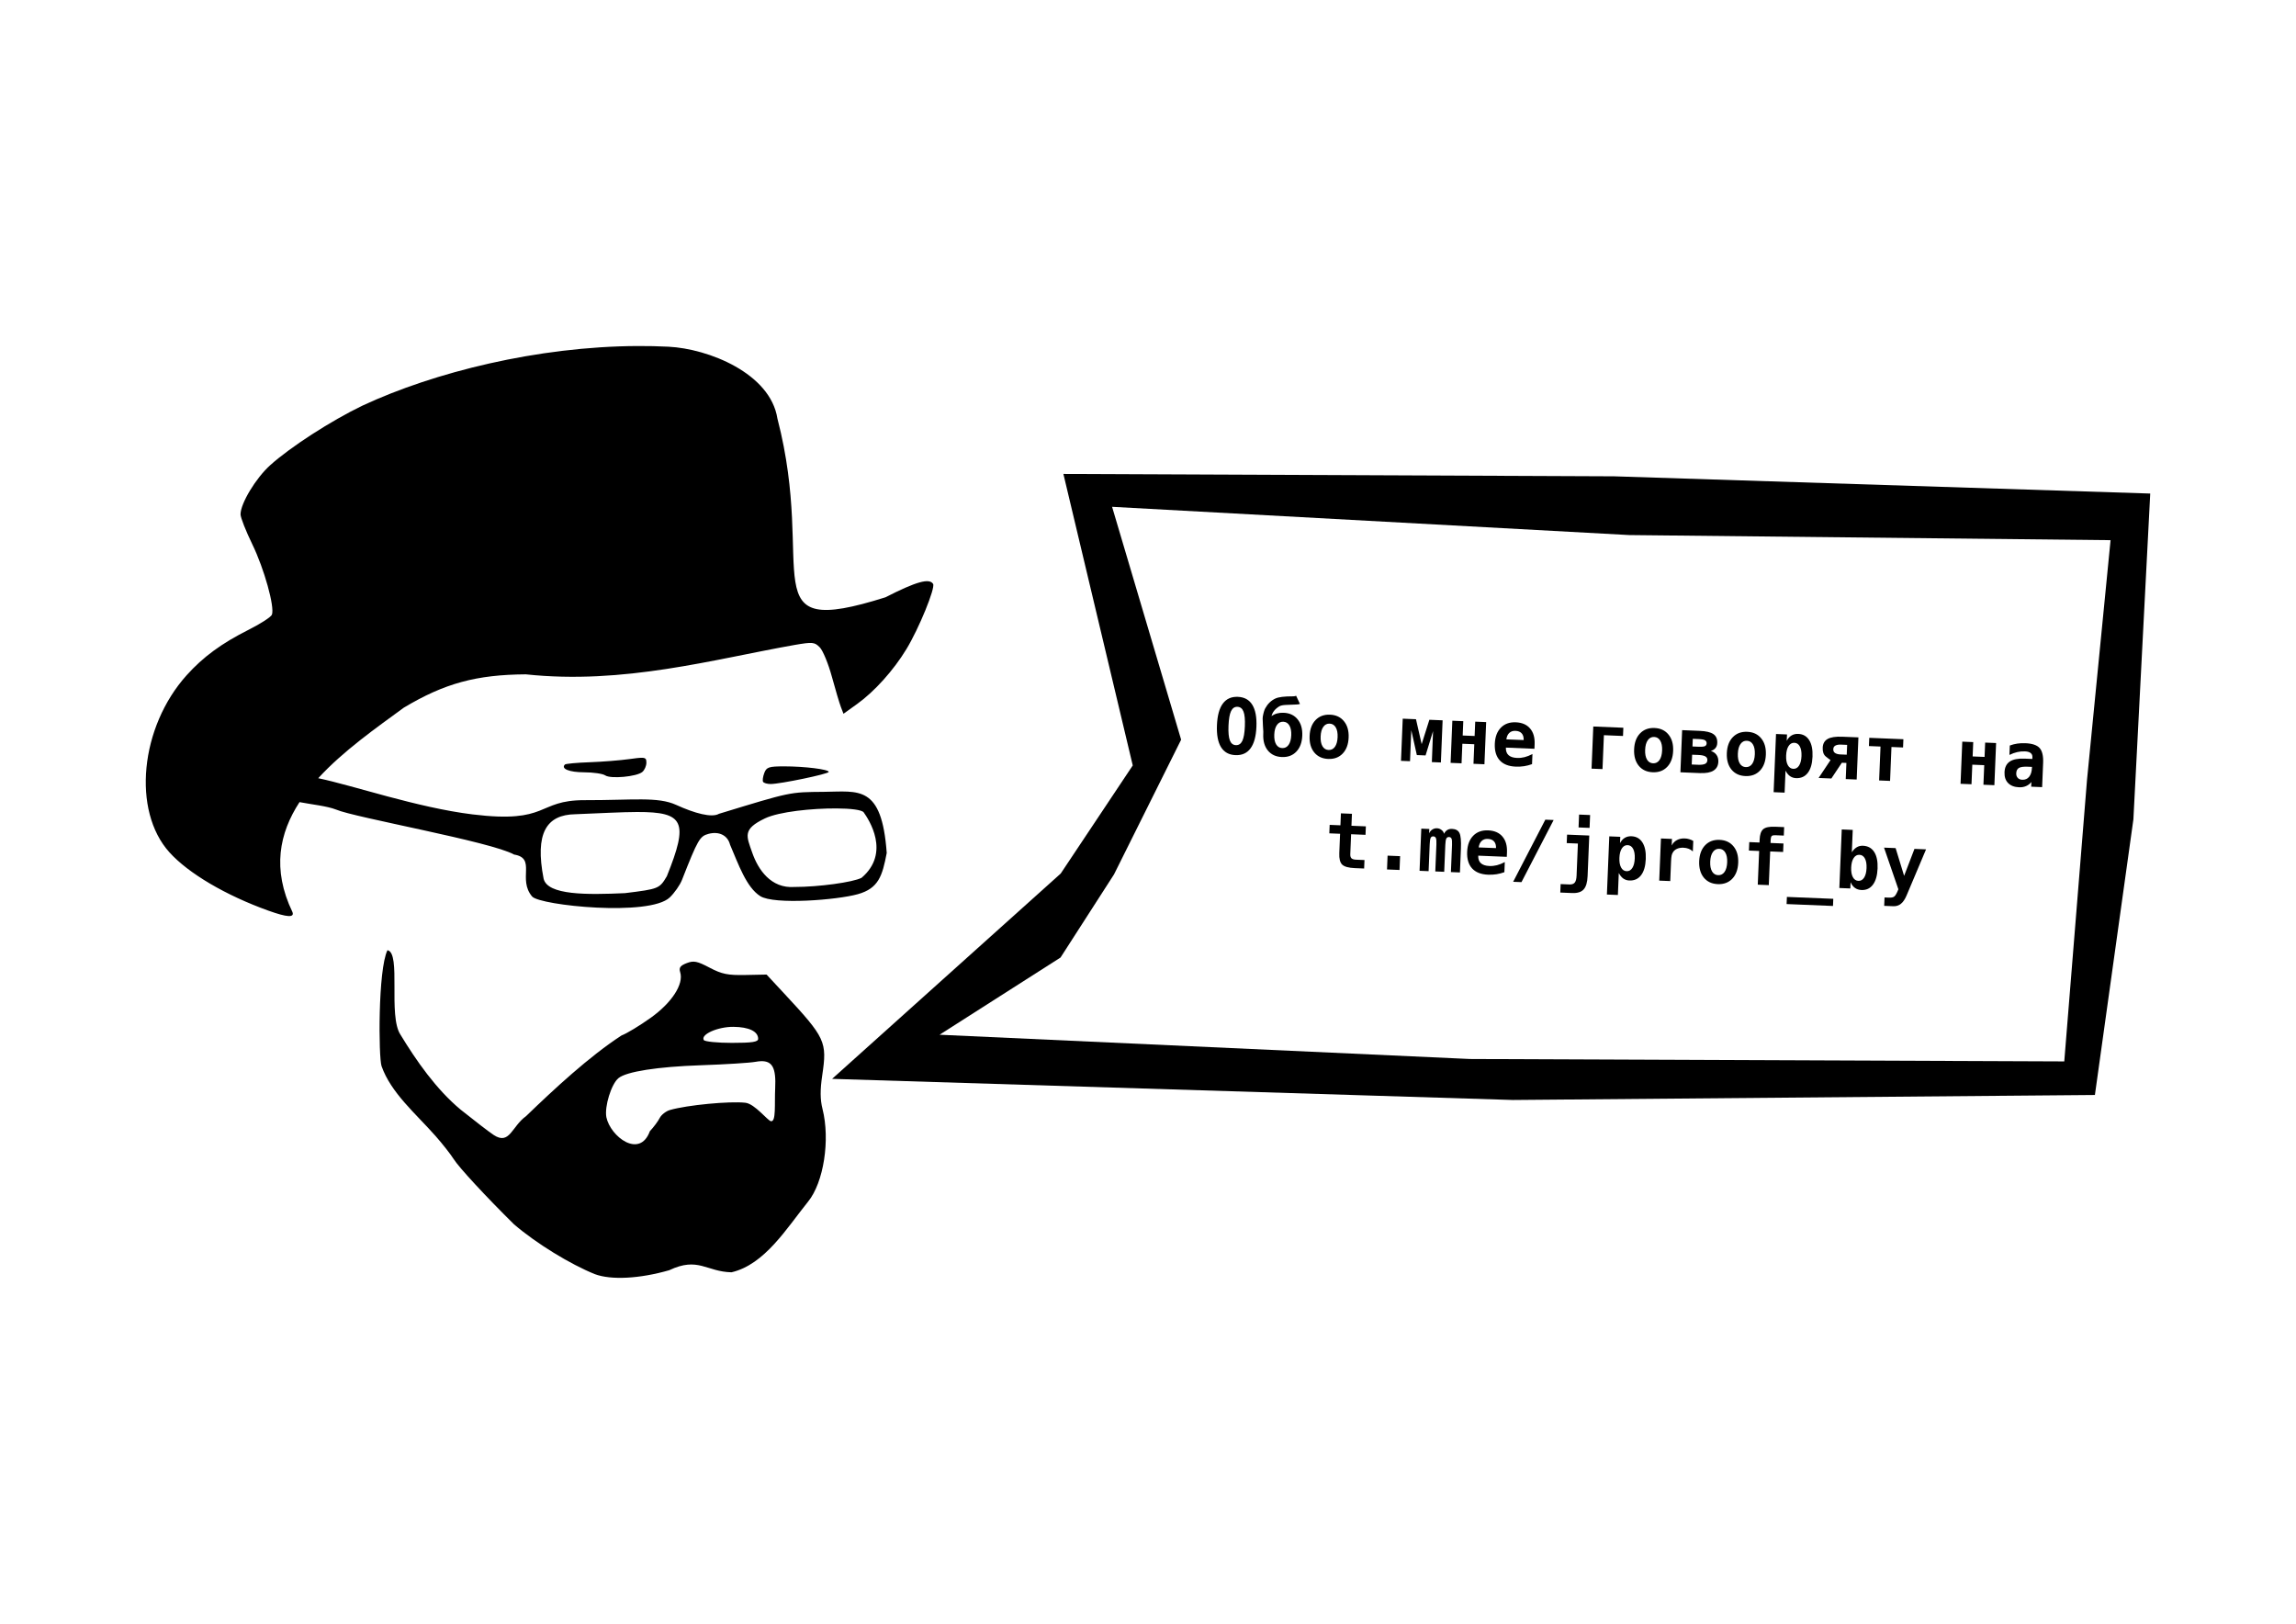 <?xml version="1.0" encoding="UTF-8" standalone="no"?>
<!-- Created with Inkscape (http://www.inkscape.org/) -->

<svg
   xmlns:dc="http://purl.org/dc/elements/1.1/"
   xmlns:cc="http://creativecommons.org/ns#"
   xmlns:rdf="http://www.w3.org/1999/02/22-rdf-syntax-ns#"
   xmlns:svg="http://www.w3.org/2000/svg"
   xmlns="http://www.w3.org/2000/svg"
   xmlns:sodipodi="http://sodipodi.sourceforge.net/DTD/sodipodi-0.dtd"
   xmlns:inkscape="http://www.inkscape.org/namespaces/inkscape"
   width="420mm"
   height="297mm"
   viewBox="0 0 420 297"
   version="1.1"
   id="svg8"
   inkscape:version="0.91 r13725"
   sodipodi:docname="baruch1.svg">
  <defs
     id="defs2">
    <inkscape:path-effect
       effect="roughen"
       id="path-effect6157"
       is_visible="true"
       method="segments"
       max_segment_size="10"
       segments="2"
       displace_x="10;1"
       displace_y="10;1"
       global_randomize="1;1"
       handles="along"
       shift_nodes="true"
       fixed_displacement="false"
       spray_tool_friendly="false" />
  </defs>
  <sodipodi:namedview
     id="base"
     pagecolor="#ffffff"
     bordercolor="#666666"
     borderopacity="1.0"
     inkscape:pageopacity="0.0"
     inkscape:pageshadow="2"
     inkscape:zoom="0.5"
     inkscape:cx="990.4656"
     inkscape:cy="286.41319"
     inkscape:document-units="px"
     inkscape:current-layer="layer1"
     showgrid="false"
     showborder="true"
     inkscape:window-width="1855"
     inkscape:window-height="1056"
     inkscape:window-x="65"
     inkscape:window-y="24"
     inkscape:window-maximized="1"
     inkscape:pagecheckerboard="false" />
  <g
     inkscape:label="Layer 1"
     inkscape:groupmode="layer"
     id="layer1"
     style="display:inline;opacity:1">
    <g
       id="g1163">
      <path
         inkscape:connector-curvature="0"
         id="path5618"
         d="m 116.628,63.286 c -18.286,0.085 -37.174,4.775 -50.322,10.9 -5.75,2.768 -13.154,7.548 -16.872,10.89 -2.641,2.374 -5.433,7.001 -5.433,9.002 0,0.574 0.967,3.032 2.149,5.463 2.181,4.485 4.129,11.475 3.589,12.88 -0.163,0.424 -2.064,1.659 -4.226,2.744 -4.962,2.49 -8.347,4.97 -11.365,8.326 -8.536,9.494 -10.023,24.796 -3.148,32.405 3.471,3.842 10.309,7.868 18.112,10.664 3.428,1.228 4.788,1.304 4.381,0.242 -3.767,-7.831 -2.393,-14.432 1.298,-20.097 2.228,0.432 5.018,0.708 6.695,1.363 3.31,1.452 28.42,5.873 32.548,8.226 4.141,0.661 0.597,4.504 3.315,7.685 1.492,1.63 21.472,3.699 25.169,0.156 0.861,-0.825 1.863,-2.258 2.228,-3.185 2.903,-7.389 3.262,-8.013 4.852,-8.439 1.932,-0.517 3.519,0.275 3.943,1.967 1.516,3.533 2.982,7.813 5.53,9.421 2.548,1.608 14.057,0.706 17.851,-0.358 3.794,-1.065 4.479,-3.331 5.283,-7.535 -0.901,-12.525 -5.12,-11.241 -11.484,-11.183 -6.364,0.058 -5.959,-0.023 -19.212,4.021 -1.301,0.756 -4.406,-0.074 -7.808,-1.627 -3.402,-1.553 -7.91,-0.85 -16.756,-0.871 -8.846,-0.021 -6.39,4.338 -20.507,2.604 -10.127,-1.244 -21.858,-5.298 -28.225,-6.618 4.596,-5.024 10.664,-9.238 15.647,-12.898 7.468,-4.473 13.299,-6.037 22.326,-6.1 17.911,1.913 34.283,-2.742 49.168,-5.375 3.29,-0.564 3.654,-0.529 4.606,0.44 0.569,0.579 1.563,2.99 2.209,5.357 0.646,2.367 1.388,4.863 1.65,5.546 l 0.475,1.242 2.485,-1.78 c 3.186,-2.282 6.671,-6.16 9.037,-10.056 2.27,-3.737 5.319,-11.19 4.872,-11.912 -0.681,-1.102 -3.104,-0.422 -8.711,2.445 -24.924,7.853 -12.464,-4.55 -19.769,-32.697 -1.295,-8.272 -12.615,-12.77 -19.931,-13.134 -1.872,-0.093 -3.757,-0.134 -5.649,-0.125 z m 0.767,75.309 c -0.459,-0.002 -1.164,0.086 -2.247,0.236 -1.701,0.237 -4.995,0.498 -7.318,0.58 -2.324,0.082 -4.346,0.269 -4.493,0.416 -0.777,0.777 0.796,1.415 3.504,1.423 1.684,0.004 3.425,0.258 3.869,0.563 0.983,0.677 5.744,0.242 6.782,-0.619 0.412,-0.342 0.75,-1.112 0.75,-1.709 0,-0.633 -0.082,-0.887 -0.847,-0.891 z m 26.04,1.571 c -2.793,0 -3.224,0.144 -3.627,1.21 -0.252,0.666 -0.351,1.392 -0.221,1.614 0.131,0.222 0.751,0.403 1.378,0.403 1.776,0 10.632,-1.844 10.633,-2.214 4.2e-4,-0.466 -4.41,-1.014 -8.162,-1.014 z m 9.546,7.691 c 2.64,0.014 4.682,0.255 5.015,0.724 0.889,1.251 4.998,7.38 -0.393,11.966 -1.581,0.821 -7.849,1.676 -12.289,1.676 -4.293,0.303 -6.63,-3.174 -7.705,-6.258 -1.075,-3.084 -1.823,-4.302 2.32,-6.283 2.59,-1.239 8.652,-1.847 13.051,-1.824 z m -36.404,0.655 c 8.6,-0.023 9.408,1.804 5.407,11.747 -1.343,2.275 -1.489,2.335 -7.664,3.093 -6.891,0.312 -14.196,0.407 -14.884,-2.665 -1.603,-8.268 0.479,-11.693 5.833,-11.769 4.709,-0.186 8.441,-0.399 11.308,-0.407 z m -45.699,25.278 c -1.759,3.564 -1.632,19.622 -1.08,21.203 1.733,4.913 6.257,8.675 9.916,12.824 1.239,1.405 2.712,3.282 3.272,4.169 0.974,1.543 5.88,6.847 11.048,11.944 4.098,3.517 10.306,7.305 14.786,9.108 2.972,1.114 8.215,0.836 13.605,-0.721 5.295,-2.51 6.772,0.277 11.384,0.381 6.094,-1.408 10.13,-8.11 14.003,-12.912 2.866,-3.515 4.077,-11.293 2.645,-16.98 -0.43,-1.708 -0.443,-3.461 -0.048,-6.123 0.917,-6.178 0.612,-6.832 -7,-15.018 l -3.181,-3.421 -3.865,0.078 c -3.226,0.065 -4.308,-0.156 -6.554,-1.338 -2.286,-1.203 -2.917,-1.327 -4.205,-0.826 -1.169,0.455 -1.439,0.832 -1.179,1.651 0.689,2.169 -1.516,5.579 -5.399,8.349 -2.018,1.44 -4.412,2.888 -5.32,3.217 -5.963,3.881 -12.306,9.782 -17.48,14.769 -2.618,1.865 -2.987,5.356 -5.904,3.447 -0.77,-0.503 -3.49,-2.588 -6.044,-4.632 -4.519,-3.756 -8.156,-9.015 -11.006,-13.701 -2.322,-3.443 0.157,-15.008 -2.395,-15.471 z m 63.298,14.015 c 2.834,0.028 4.51,0.841 4.51,2.19 0,0.574 -1.083,0.742 -4.81,0.742 -2.646,0 -4.953,-0.232 -5.128,-0.515 -0.633,-1.025 2.557,-2.445 5.428,-2.417 z m 5.014,6.283 c 2.125,-0.074 2.787,1.287 2.613,4.914 -0.141,2.939 0.194,6.178 -0.764,6.065 -0.592,-0.07 -2.956,-3.18 -4.679,-3.376 -2.885,-0.329 -10.642,0.414 -13.803,1.322 -0.733,0.211 -1.581,0.873 -1.883,1.47 -0.302,0.598 -1.111,1.682 -1.797,2.411 -1.86,5.09 -7.214,0.979 -7.956,-2.558 -0.367,-1.958 0.9,-6.059 2.208,-7.144 1.45,-1.203 7.141,-2.095 15.094,-2.364 4.422,-0.15 8.907,-0.431 9.965,-0.624 0.365,-0.067 0.698,-0.106 1.001,-0.117 z"
         style="display:inline;fill:#000000;stroke-width:0.538" />
      <g
         id="g1129">
        <path
           style="color:#000000;font-style:normal;font-variant:normal;font-weight:normal;font-stretch:normal;font-size:medium;line-height:normal;font-family:sans-serif;text-indent:0;text-align:start;text-decoration:none;text-decoration-line:none;text-decoration-style:solid;text-decoration-color:#000000;letter-spacing:normal;word-spacing:normal;text-transform:none;direction:ltr;writing-mode:lr-tb;baseline-shift:baseline;text-anchor:start;white-space:normal;clip-rule:nonzero;display:inline;overflow:visible;visibility:visible;opacity:1;isolation:auto;mix-blend-mode:normal;color-interpolation:sRGB;color-interpolation-filters:linearRGB;solid-color:#000000;solid-opacity:1;fill:#000000;fill-opacity:1;fill-rule:nonzero;stroke:none;stroke-width:5.38;stroke-linecap:butt;stroke-linejoin:miter;stroke-miterlimit:4;stroke-dasharray:none;stroke-dashoffset:0;stroke-opacity:1;color-rendering:auto;image-rendering:auto;shape-rendering:auto;text-rendering:auto;enable-background:accumulate"
           d="m 194.523,86.681 12.688,53.315 -13.177,19.769 -41.82,37.555 124.511,3.862 106.49,-0.913 7.04,-50.407 3.08,-59.594 -98.069,-3.151 z m 8.907,6.014 94.59,5.166 88.059,0.934 -4.305,43.812 -4.163,51.522 -108.738,-0.442 -97.003,-4.436 22.13,-14.122 9.783,-15.203 12.277,-24.639 z"
           id="rect6134"
           inkscape:connector-curvature="0"
           sodipodi:nodetypes="ccccccccccccccccccccc" />
        <g
           aria-label="Обо мне говорят на t.me/jprof_by"
           transform="matrix(0.999,0.041,-0.041,0.999,0,0)"
           style="font-style:normal;font-variant:normal;font-weight:normal;font-stretch:normal;font-size:14.678px;line-height:1.25;font-family:'Aldo the Apache';-inkscape-font-specification:'Aldo the Apache';letter-spacing:0px;word-spacing:0px;fill:#000000;fill-opacity:1;stroke:none;stroke-width:0.367"
           id="text976">
          <path
             d="m 231.511,119.9 q -0.779,0 -1.137,0.834 -0.358,0.827 -0.358,2.68 0,1.847 0.358,2.68 0.358,0.827 1.137,0.827 0.785,0 1.144,-0.827 0.358,-0.834 0.358,-2.68 0,-1.853 -0.358,-2.68 -0.358,-0.834 -1.144,-0.834 z m -3.61,3.514 q 0,-2.639 0.909,-3.989 0.916,-1.35 2.701,-1.35 1.791,0 2.701,1.35 0.916,1.35 0.916,3.989 0,2.632 -0.916,3.983 -0.909,1.35 -2.701,1.35 -1.785,0 -2.701,-1.35 -0.909,-1.35 -0.909,-3.983 z"
             style="font-style:normal;font-variant:normal;font-weight:bold;font-stretch:normal;font-size:14.111px;font-family:'DejaVu Sans Mono';-inkscape-font-specification:'DejaVu Sans Mono Bold';text-align:center;text-anchor:middle;stroke-width:0.367"
             id="path1042"
             inkscape:connector-curvature="0" />
          <path
             d="m 242.157,117.447 0.758,1.461 q -0.262,0.097 -0.593,0.124 l -1.998,0.165 q -0.806,0.069 -1.178,0.31 -1.13,0.765 -1.337,1.84 0.882,-0.703 2.191,-0.703 1.64,0 2.604,1.096 0.972,1.089 0.972,2.956 0,1.867 -0.972,2.963 -0.965,1.089 -2.604,1.089 -1.633,0 -2.604,-1.089 -0.965,-1.096 -0.965,-2.963 0,-0.358 -0.007,-0.427 l -0.117,-1.151 q -0.103,-1.013 -0.103,-1.268 0,-0.255 0.014,-0.358 0.138,-1.027 0.386,-1.53 0.62,-1.254 1.778,-1.86 0.834,-0.441 3.183,-0.531 0.351,-0.014 0.593,-0.124 z m -2.157,4.837 q -0.723,0 -1.137,0.641 -0.413,0.634 -0.413,1.771 0,1.137 0.413,1.778 0.413,0.634 1.137,0.634 0.73,0 1.144,-0.634 0.413,-0.641 0.413,-1.778 0,-1.137 -0.413,-1.771 -0.413,-0.641 -1.144,-0.641 z"
             style="font-style:normal;font-variant:normal;font-weight:bold;font-stretch:normal;font-size:14.111px;font-family:'DejaVu Sans Mono';-inkscape-font-specification:'DejaVu Sans Mono Bold';text-align:center;text-anchor:middle;stroke-width:0.367"
             id="path1044"
             inkscape:connector-curvature="0" />
          <path
             d="m 248.489,122.284 q -0.723,0 -1.137,0.641 -0.413,0.634 -0.413,1.771 0,1.137 0.413,1.778 0.413,0.634 1.137,0.634 0.73,0 1.144,-0.634 0.413,-0.641 0.413,-1.778 0,-1.137 -0.413,-1.771 -0.413,-0.641 -1.144,-0.641 z m -3.569,2.412 q 0,-1.867 0.965,-2.956 0.972,-1.096 2.604,-1.096 1.64,0 2.604,1.096 0.972,1.089 0.972,2.956 0,1.867 -0.972,2.963 -0.965,1.089 -2.604,1.089 -1.633,0 -2.604,-1.089 -0.965,-1.096 -0.965,-2.963 z"
             style="font-style:normal;font-variant:normal;font-weight:bold;font-stretch:normal;font-size:14.111px;font-family:'DejaVu Sans Mono';-inkscape-font-specification:'DejaVu Sans Mono Bold';text-align:center;text-anchor:middle;stroke-width:0.367"
             id="path1046"
             inkscape:connector-curvature="0" />
          <path
             d="m 261.814,120.83 2.425,0 1.226,4.513 1.226,-4.513 2.425,0 0,7.717 -1.654,0 -0.014,-5.671 -1.185,4.499 -1.599,0 -1.199,-4.499 0,5.671 -1.654,0 z"
             style="font-style:normal;font-variant:normal;font-weight:bold;font-stretch:normal;font-size:14.111px;font-family:'DejaVu Sans Mono';-inkscape-font-specification:'DejaVu Sans Mono Bold';text-align:center;text-anchor:middle;stroke-width:0.367"
             id="path1048"
             inkscape:connector-curvature="0" />
          <path
             d="m 277.09,120.83 0,7.717 -2.005,0 0,-3.583 -2.184,0 0,3.583 -2.005,0 0,-7.717 2.005,0 0,2.625 2.184,0 0,-2.625 z"
             style="font-style:normal;font-variant:normal;font-weight:bold;font-stretch:normal;font-size:14.111px;font-family:'DejaVu Sans Mono';-inkscape-font-specification:'DejaVu Sans Mono Bold';text-align:center;text-anchor:middle;stroke-width:0.367"
             id="path1050"
             inkscape:connector-curvature="0" />
          <path
             d="m 285.792,128.168 q -0.703,0.289 -1.433,0.434 -0.73,0.145 -1.543,0.145 -1.936,0 -2.963,-1.034 -1.02,-1.04 -1.02,-2.99 0,-1.888 0.985,-2.983 0.985,-1.096 2.687,-1.096 1.716,0 2.66,1.02 0.951,1.013 0.951,2.859 l 0,0.82 -5.23,0 q 0.007,0.91 0.537,1.357 0.531,0.448 1.585,0.448 0.696,0 1.371,-0.2 0.675,-0.2 1.412,-0.634 z m -1.709,-4.341 q -0.014,-0.799 -0.413,-1.206 -0.393,-0.413 -1.164,-0.413 -0.696,0 -1.109,0.427 -0.413,0.42 -0.489,1.199 z"
             style="font-style:normal;font-variant:normal;font-weight:bold;font-stretch:normal;font-size:14.111px;font-family:'DejaVu Sans Mono';-inkscape-font-specification:'DejaVu Sans Mono Bold';text-align:center;text-anchor:middle;stroke-width:0.367"
             id="path1052"
             inkscape:connector-curvature="0" />
          <path
             d="m 298.711,122.339 0,6.208 -2.005,0 0,-7.717 5.505,0 0,1.509 z"
             style="font-style:normal;font-variant:normal;font-weight:bold;font-stretch:normal;font-size:14.111px;font-family:'DejaVu Sans Mono';-inkscape-font-specification:'DejaVu Sans Mono Bold';text-align:center;text-anchor:middle;stroke-width:0.367"
             id="path1054"
             inkscape:connector-curvature="0" />
          <path
             d="m 307.91,122.284 q -0.723,0 -1.137,0.641 -0.413,0.634 -0.413,1.771 0,1.137 0.413,1.778 0.413,0.634 1.137,0.634 0.73,0 1.144,-0.634 0.413,-0.641 0.413,-1.778 0,-1.137 -0.413,-1.771 -0.413,-0.641 -1.144,-0.641 z m -3.569,2.412 q 0,-1.867 0.965,-2.956 0.972,-1.096 2.604,-1.096 1.64,0 2.604,1.096 0.972,1.089 0.972,2.956 0,1.867 -0.972,2.963 -0.965,1.089 -2.604,1.089 -1.633,0 -2.604,-1.089 -0.965,-1.096 -0.965,-2.963 z"
             style="font-style:normal;font-variant:normal;font-weight:bold;font-stretch:normal;font-size:14.111px;font-family:'DejaVu Sans Mono';-inkscape-font-specification:'DejaVu Sans Mono Bold';text-align:center;text-anchor:middle;stroke-width:0.367"
             id="path1056"
             inkscape:connector-curvature="0" />
          <path
             d="m 314.986,125.246 0,1.791 1.151,0 q 0.861,0 1.268,-0.207 0.407,-0.214 0.407,-0.696 0,-0.482 -0.407,-0.682 -0.407,-0.207 -1.268,-0.207 z m 0,-2.908 0,1.399 1.075,0 q 0.951,0 1.22,-0.165 0.269,-0.165 0.269,-0.503 0,-0.338 -0.269,-0.531 -0.269,-0.2 -1.22,-0.2 z m -2.012,-1.509 3.225,0 q 1.736,0 2.515,0.489 0.779,0.482 0.779,1.592 0,0.572 -0.289,0.944 -0.282,0.372 -0.82,0.565 0.689,0.186 1.068,0.689 0.379,0.496 0.379,1.226 0,1.082 -0.806,1.647 -0.799,0.565 -2.487,0.565 l -3.562,0 z"
             style="font-style:normal;font-variant:normal;font-weight:bold;font-stretch:normal;font-size:14.111px;font-family:'DejaVu Sans Mono';-inkscape-font-specification:'DejaVu Sans Mono Bold';text-align:center;text-anchor:middle;stroke-width:0.367"
             id="path1058"
             inkscape:connector-curvature="0" />
          <path
             d="m 324.887,122.284 q -0.723,0 -1.137,0.641 -0.413,0.634 -0.413,1.771 0,1.137 0.413,1.778 0.413,0.634 1.137,0.634 0.73,0 1.144,-0.634 0.413,-0.641 0.413,-1.778 0,-1.137 -0.413,-1.771 -0.413,-0.641 -1.144,-0.641 z m -3.569,2.412 q 0,-1.867 0.965,-2.956 0.972,-1.096 2.604,-1.096 1.64,0 2.604,1.096 0.972,1.089 0.972,2.956 0,1.867 -0.972,2.963 -0.965,1.089 -2.604,1.089 -1.633,0 -2.604,-1.089 -0.965,-1.096 -0.965,-2.963 z"
             style="font-style:normal;font-variant:normal;font-weight:bold;font-stretch:normal;font-size:14.111px;font-family:'DejaVu Sans Mono';-inkscape-font-specification:'DejaVu Sans Mono Bold';text-align:center;text-anchor:middle;stroke-width:0.367"
             id="path1060"
             inkscape:connector-curvature="0" />
          <path
             d="m 332.177,127.458 0,4.024 -2.012,0 0,-10.652 2.012,0 0,1.158 q 0.317,-0.668 0.834,-1.006 0.517,-0.338 1.213,-0.338 1.323,0 2.053,1.061 0.73,1.061 0.73,2.99 0,1.957 -0.744,3.004 -0.737,1.047 -2.108,1.047 -0.62,0 -1.116,-0.317 -0.489,-0.324 -0.861,-0.972 z m 2.811,-2.777 q 0,-1.116 -0.372,-1.75 -0.372,-0.634 -1.027,-0.634 -0.655,0 -1.034,0.634 -0.379,0.634 -0.379,1.75 0,1.116 0.379,1.75 0.379,0.634 1.034,0.634 0.655,0 1.027,-0.634 0.372,-0.634 0.372,-1.75 z"
             style="font-style:normal;font-variant:normal;font-weight:bold;font-stretch:normal;font-size:14.111px;font-family:'DejaVu Sans Mono';-inkscape-font-specification:'DejaVu Sans Mono Bold';text-align:center;text-anchor:middle;stroke-width:0.367"
             id="path1062"
             inkscape:connector-curvature="0" />
          <path
             d="m 340.748,123.179 q 0,0.482 0.379,0.696 0.379,0.207 0.93,0.207 l 1.192,0 0,-1.798 -1.192,0 q -0.551,0 -0.93,0.207 -0.379,0.207 -0.379,0.689 z m -2.467,5.367 2.046,-3.362 q -0.296,-0.152 -0.91,-0.627 -0.613,-0.475 -0.613,-1.578 0,-1.096 0.82,-1.619 0.82,-0.531 2.708,-0.531 l 2.921,0 0,7.717 -2.005,0 0,-2.956 -0.834,0 -1.798,2.956 z"
             style="font-style:normal;font-variant:normal;font-weight:bold;font-stretch:normal;font-size:14.111px;font-family:'DejaVu Sans Mono';-inkscape-font-specification:'DejaVu Sans Mono Bold';text-align:center;text-anchor:middle;stroke-width:0.367"
             id="path1064"
             inkscape:connector-curvature="0" />
          <path
             d="m 353.488,120.83 0,1.509 -2.122,0 0,6.208 -2.005,0 0,-6.208 -2.122,0 0,-1.509 z"
             style="font-style:normal;font-variant:normal;font-weight:bold;font-stretch:normal;font-size:14.111px;font-family:'DejaVu Sans Mono';-inkscape-font-specification:'DejaVu Sans Mono Bold';text-align:center;text-anchor:middle;stroke-width:0.367"
             id="path1066"
             inkscape:connector-curvature="0" />
          <path
             d="m 370.466,120.83 0,7.717 -2.005,0 0,-3.583 -2.184,0 0,3.583 -2.005,0 0,-7.717 2.005,0 0,2.625 2.184,0 0,-2.625 z"
             style="font-style:normal;font-variant:normal;font-weight:bold;font-stretch:normal;font-size:14.111px;font-family:'DejaVu Sans Mono';-inkscape-font-specification:'DejaVu Sans Mono Bold';text-align:center;text-anchor:middle;stroke-width:0.367"
             id="path1068"
             inkscape:connector-curvature="0" />
          <path
             d="m 376.398,124.922 q -1.13,0 -1.578,0.289 -0.448,0.289 -0.448,0.992 0,0.524 0.31,0.834 0.31,0.31 0.841,0.31 0.799,0 1.24,-0.599 0.441,-0.606 0.441,-1.688 l 0,-0.138 z m 2.811,-0.779 0,4.403 -2.005,0 0,-0.861 q -0.365,0.51 -0.937,0.785 -0.572,0.276 -1.261,0.276 -1.316,0 -2.053,-0.696 -0.73,-0.696 -0.73,-1.943 0,-1.35 0.875,-1.991 0.875,-0.648 2.708,-0.648 l 1.399,0 0,-0.338 q 0,-0.489 -0.358,-0.737 -0.351,-0.255 -1.04,-0.255 -0.723,0 -1.406,0.186 -0.675,0.179 -1.412,0.579 l 0,-1.723 q 0.668,-0.276 1.357,-0.407 0.689,-0.131 1.461,-0.131 1.881,0 2.639,0.765 0.765,0.765 0.765,2.735 z"
             style="font-style:normal;font-variant:normal;font-weight:bold;font-stretch:normal;font-size:14.111px;font-family:'DejaVu Sans Mono';-inkscape-font-specification:'DejaVu Sans Mono Bold';text-align:center;text-anchor:middle;stroke-width:0.367"
             id="path1070"
             inkscape:connector-curvature="0" />
          <path
             d="m 253.243,138.597 0,2.191 2.639,0 0,1.55 -2.639,0 0,3.652 q 0,0.517 0.248,0.744 0.255,0.22 0.841,0.22 l 1.55,0 0,1.55 -1.695,0 q -1.736,0 -2.35,-0.551 -0.613,-0.558 -0.613,-2.06 l 0,-3.555 -1.971,0 0,-1.55 1.971,0 0,-2.191 z"
             style="font-style:normal;font-variant:normal;font-weight:bold;font-stretch:normal;font-size:14.111px;font-family:'DejaVu Sans Mono';-inkscape-font-specification:'DejaVu Sans Mono Bold';text-align:center;text-anchor:middle;stroke-width:0.367"
             id="path1072"
             inkscape:connector-curvature="0" />
          <path
             d="m 260.071,145.977 2.294,0 0,2.529 -2.294,0 z"
             style="font-style:normal;font-variant:normal;font-weight:bold;font-stretch:normal;font-size:14.111px;font-family:'DejaVu Sans Mono';-inkscape-font-specification:'DejaVu Sans Mono Bold';text-align:center;text-anchor:middle;stroke-width:0.367"
             id="path1074"
             inkscape:connector-curvature="0" />
          <path
             d="m 270.22,141.56 q 0.227,-0.489 0.579,-0.723 0.351,-0.234 0.861,-0.234 0.999,0 1.378,0.689 0.386,0.689 0.386,2.866 l 0,4.348 -1.654,0 0,-4.954 q 0,-0.861 -0.131,-1.151 -0.131,-0.289 -0.475,-0.289 -0.344,0 -0.482,0.296 -0.138,0.296 -0.138,1.144 l 0,4.954 -1.633,0 0,-4.954 q 0,-0.848 -0.138,-1.144 -0.138,-0.296 -0.482,-0.296 -0.345,0 -0.475,0.289 -0.131,0.289 -0.131,1.151 l 0,4.954 -1.654,0 0,-7.717 1.468,0 0,0.799 q 0.172,-0.455 0.551,-0.717 0.379,-0.269 0.847,-0.269 0.469,0 0.854,0.282 0.386,0.276 0.469,0.675 z"
             style="font-style:normal;font-variant:normal;font-weight:bold;font-stretch:normal;font-size:14.111px;font-family:'DejaVu Sans Mono';-inkscape-font-specification:'DejaVu Sans Mono Bold';text-align:center;text-anchor:middle;stroke-width:0.367"
             id="path1076"
             inkscape:connector-curvature="0" />
          <path
             d="m 281.548,148.126 q -0.703,0.289 -1.433,0.434 -0.73,0.145 -1.543,0.145 -1.936,0 -2.963,-1.034 -1.02,-1.04 -1.02,-2.99 0,-1.888 0.985,-2.983 0.985,-1.096 2.687,-1.096 1.716,0 2.66,1.02 0.951,1.013 0.951,2.859 l 0,0.82 -5.23,0 q 0.007,0.909 0.537,1.357 0.531,0.448 1.585,0.448 0.696,0 1.371,-0.2 0.675,-0.2 1.412,-0.634 z m -1.709,-4.341 q -0.014,-0.799 -0.413,-1.206 -0.393,-0.413 -1.164,-0.413 -0.696,0 -1.109,0.427 -0.413,0.42 -0.489,1.199 z"
             style="font-style:normal;font-variant:normal;font-weight:bold;font-stretch:normal;font-size:14.111px;font-family:'DejaVu Sans Mono';-inkscape-font-specification:'DejaVu Sans Mono Bold';text-align:center;text-anchor:middle;stroke-width:0.367"
             id="path1078"
             inkscape:connector-curvature="0" />
          <path
             d="m 288.638,138.218 1.523,0 -5.416,11.596 -1.523,0 z"
             style="font-style:normal;font-variant:normal;font-weight:bold;font-stretch:normal;font-size:14.111px;font-family:'DejaVu Sans Mono';-inkscape-font-specification:'DejaVu Sans Mono Bold';text-align:center;text-anchor:middle;stroke-width:0.367"
             id="path1080"
             inkscape:connector-curvature="0" />
          <path
             d="m 296.789,148.209 q 0,1.736 -0.627,2.474 -0.62,0.744 -2.067,0.744 l -2.177,0 0,-1.55 1.612,0 q 0.675,0 0.958,-0.379 0.282,-0.379 0.282,-1.288 l 0,-5.87 -2.046,0 0,-1.55 4.065,0 z m 0,-8.819 -2.019,0 0,-2.356 2.019,0 z"
             style="font-style:normal;font-variant:normal;font-weight:bold;font-stretch:normal;font-size:14.111px;font-family:'DejaVu Sans Mono';-inkscape-font-specification:'DejaVu Sans Mono Bold';text-align:center;text-anchor:middle;stroke-width:0.367"
             id="path1082"
             inkscape:connector-curvature="0" />
          <path
             d="m 302.466,147.417 0,4.024 -2.012,0 0,-10.652 2.012,0 0,1.158 q 0.317,-0.668 0.834,-1.006 0.517,-0.338 1.213,-0.338 1.323,0 2.053,1.061 0.73,1.061 0.73,2.99 0,1.957 -0.744,3.004 -0.737,1.047 -2.108,1.047 -0.62,0 -1.116,-0.317 -0.489,-0.324 -0.861,-0.972 z m 2.811,-2.777 q 0,-1.116 -0.372,-1.75 -0.372,-0.634 -1.027,-0.634 -0.655,0 -1.034,0.634 -0.379,0.634 -0.379,1.75 0,1.116 0.379,1.75 0.379,0.634 1.034,0.634 0.655,0 1.027,-0.634 0.372,-0.634 0.372,-1.75 z"
             style="font-style:normal;font-variant:normal;font-weight:bold;font-stretch:normal;font-size:14.111px;font-family:'DejaVu Sans Mono';-inkscape-font-specification:'DejaVu Sans Mono Bold';text-align:center;text-anchor:middle;stroke-width:0.367"
             id="path1084"
             inkscape:connector-curvature="0" />
          <path
             d="m 315.84,142.917 q -0.331,-0.303 -0.779,-0.455 -0.441,-0.152 -0.972,-0.152 -0.641,0 -1.123,0.227 -0.475,0.22 -0.737,0.648 -0.165,0.262 -0.234,0.634 -0.062,0.372 -0.062,1.13 l 0,3.555 -2.019,0 0,-7.717 2.019,0 0,1.199 q 0.296,-0.661 0.91,-1.02 0.613,-0.365 1.433,-0.365 0.413,0 0.806,0.103 0.4,0.097 0.758,0.289 z"
             style="font-style:normal;font-variant:normal;font-weight:bold;font-stretch:normal;font-size:14.111px;font-family:'DejaVu Sans Mono';-inkscape-font-specification:'DejaVu Sans Mono Bold';text-align:center;text-anchor:middle;stroke-width:0.367"
             id="path1086"
             inkscape:connector-curvature="0" />
          <path
             d="m 320.643,142.242 q -0.723,0 -1.137,0.641 -0.413,0.634 -0.413,1.771 0,1.137 0.413,1.778 0.413,0.634 1.137,0.634 0.73,0 1.144,-0.634 0.413,-0.641 0.413,-1.778 0,-1.137 -0.413,-1.771 -0.413,-0.641 -1.144,-0.641 z m -3.569,2.412 q 0,-1.867 0.965,-2.956 0.972,-1.096 2.604,-1.096 1.64,0 2.604,1.096 0.972,1.089 0.972,2.956 0,1.867 -0.972,2.963 -0.965,1.089 -2.604,1.089 -1.633,0 -2.604,-1.089 -0.965,-1.096 -0.965,-2.963 z"
             style="font-style:normal;font-variant:normal;font-weight:bold;font-stretch:normal;font-size:14.111px;font-family:'DejaVu Sans Mono';-inkscape-font-specification:'DejaVu Sans Mono Bold';text-align:center;text-anchor:middle;stroke-width:0.367"
             id="path1088"
             inkscape:connector-curvature="0" />
          <path
             d="m 329.979,140.113 0,0.675 2.37,0 0,1.55 -2.37,0 0,6.167 -2.019,0 0,-6.167 -1.874,0 0,-1.55 1.874,0 0,-0.537 q 0,-1.392 0.579,-1.929 0.579,-0.537 2.15,-0.537 l 1.661,0 0,1.55 -1.578,0 q -0.455,0 -0.62,0.165 -0.158,0.165 -0.172,0.613 z"
             style="font-style:normal;font-variant:normal;font-weight:bold;font-stretch:normal;font-size:14.111px;font-family:'DejaVu Sans Mono';-inkscape-font-specification:'DejaVu Sans Mono Bold';text-align:center;text-anchor:middle;stroke-width:0.367"
             id="path1090"
             inkscape:connector-curvature="0" />
          <path
             d="m 341.871,150.524 0,1.309 -8.496,0 0,-1.309 z"
             style="font-style:normal;font-variant:normal;font-weight:bold;font-stretch:normal;font-size:14.111px;font-family:'DejaVu Sans Mono';-inkscape-font-specification:'DejaVu Sans Mono Bold';text-align:center;text-anchor:middle;stroke-width:0.367"
             id="path1092"
             inkscape:connector-curvature="0" />
          <path
             d="m 347.721,144.668 q 0,-1.116 -0.372,-1.75 -0.372,-0.634 -1.027,-0.634 -0.655,0 -1.034,0.634 -0.379,0.634 -0.379,1.75 0,1.116 0.379,1.75 0.379,0.634 1.034,0.634 0.655,0 1.027,-0.634 0.372,-0.634 0.372,-1.75 z m -2.811,-2.784 q 0.372,-0.641 0.861,-0.958 0.496,-0.324 1.116,-0.324 1.371,0 2.108,1.047 0.744,1.047 0.744,3.004 0,1.929 -0.73,2.99 -0.73,1.061 -2.053,1.061 -0.696,0 -1.213,-0.338 -0.517,-0.338 -0.834,-1.006 l 0,1.144 -2.012,0 0,-10.721 2.012,0 z"
             style="font-style:normal;font-variant:normal;font-weight:bold;font-stretch:normal;font-size:14.111px;font-family:'DejaVu Sans Mono';-inkscape-font-specification:'DejaVu Sans Mono Bold';text-align:center;text-anchor:middle;stroke-width:0.367"
             id="path1094"
             inkscape:connector-curvature="0" />
          <path
             d="m 355.252,149.339 q -0.407,1.089 -0.978,1.585 -0.565,0.503 -1.378,0.503 l -1.667,0 0,-1.537 0.82,0 q 0.62,0 0.91,-0.214 0.289,-0.207 0.586,-0.972 l 0.152,-0.413 -2.935,-7.503 2.122,0 1.764,5.009 1.688,-5.009 2.122,0 z"
             style="font-style:normal;font-variant:normal;font-weight:bold;font-stretch:normal;font-size:14.111px;font-family:'DejaVu Sans Mono';-inkscape-font-specification:'DejaVu Sans Mono Bold';text-align:center;text-anchor:middle;stroke-width:0.367"
             id="path1096"
             inkscape:connector-curvature="0" />
        </g>
      </g>
    </g>
  </g>
</svg>
